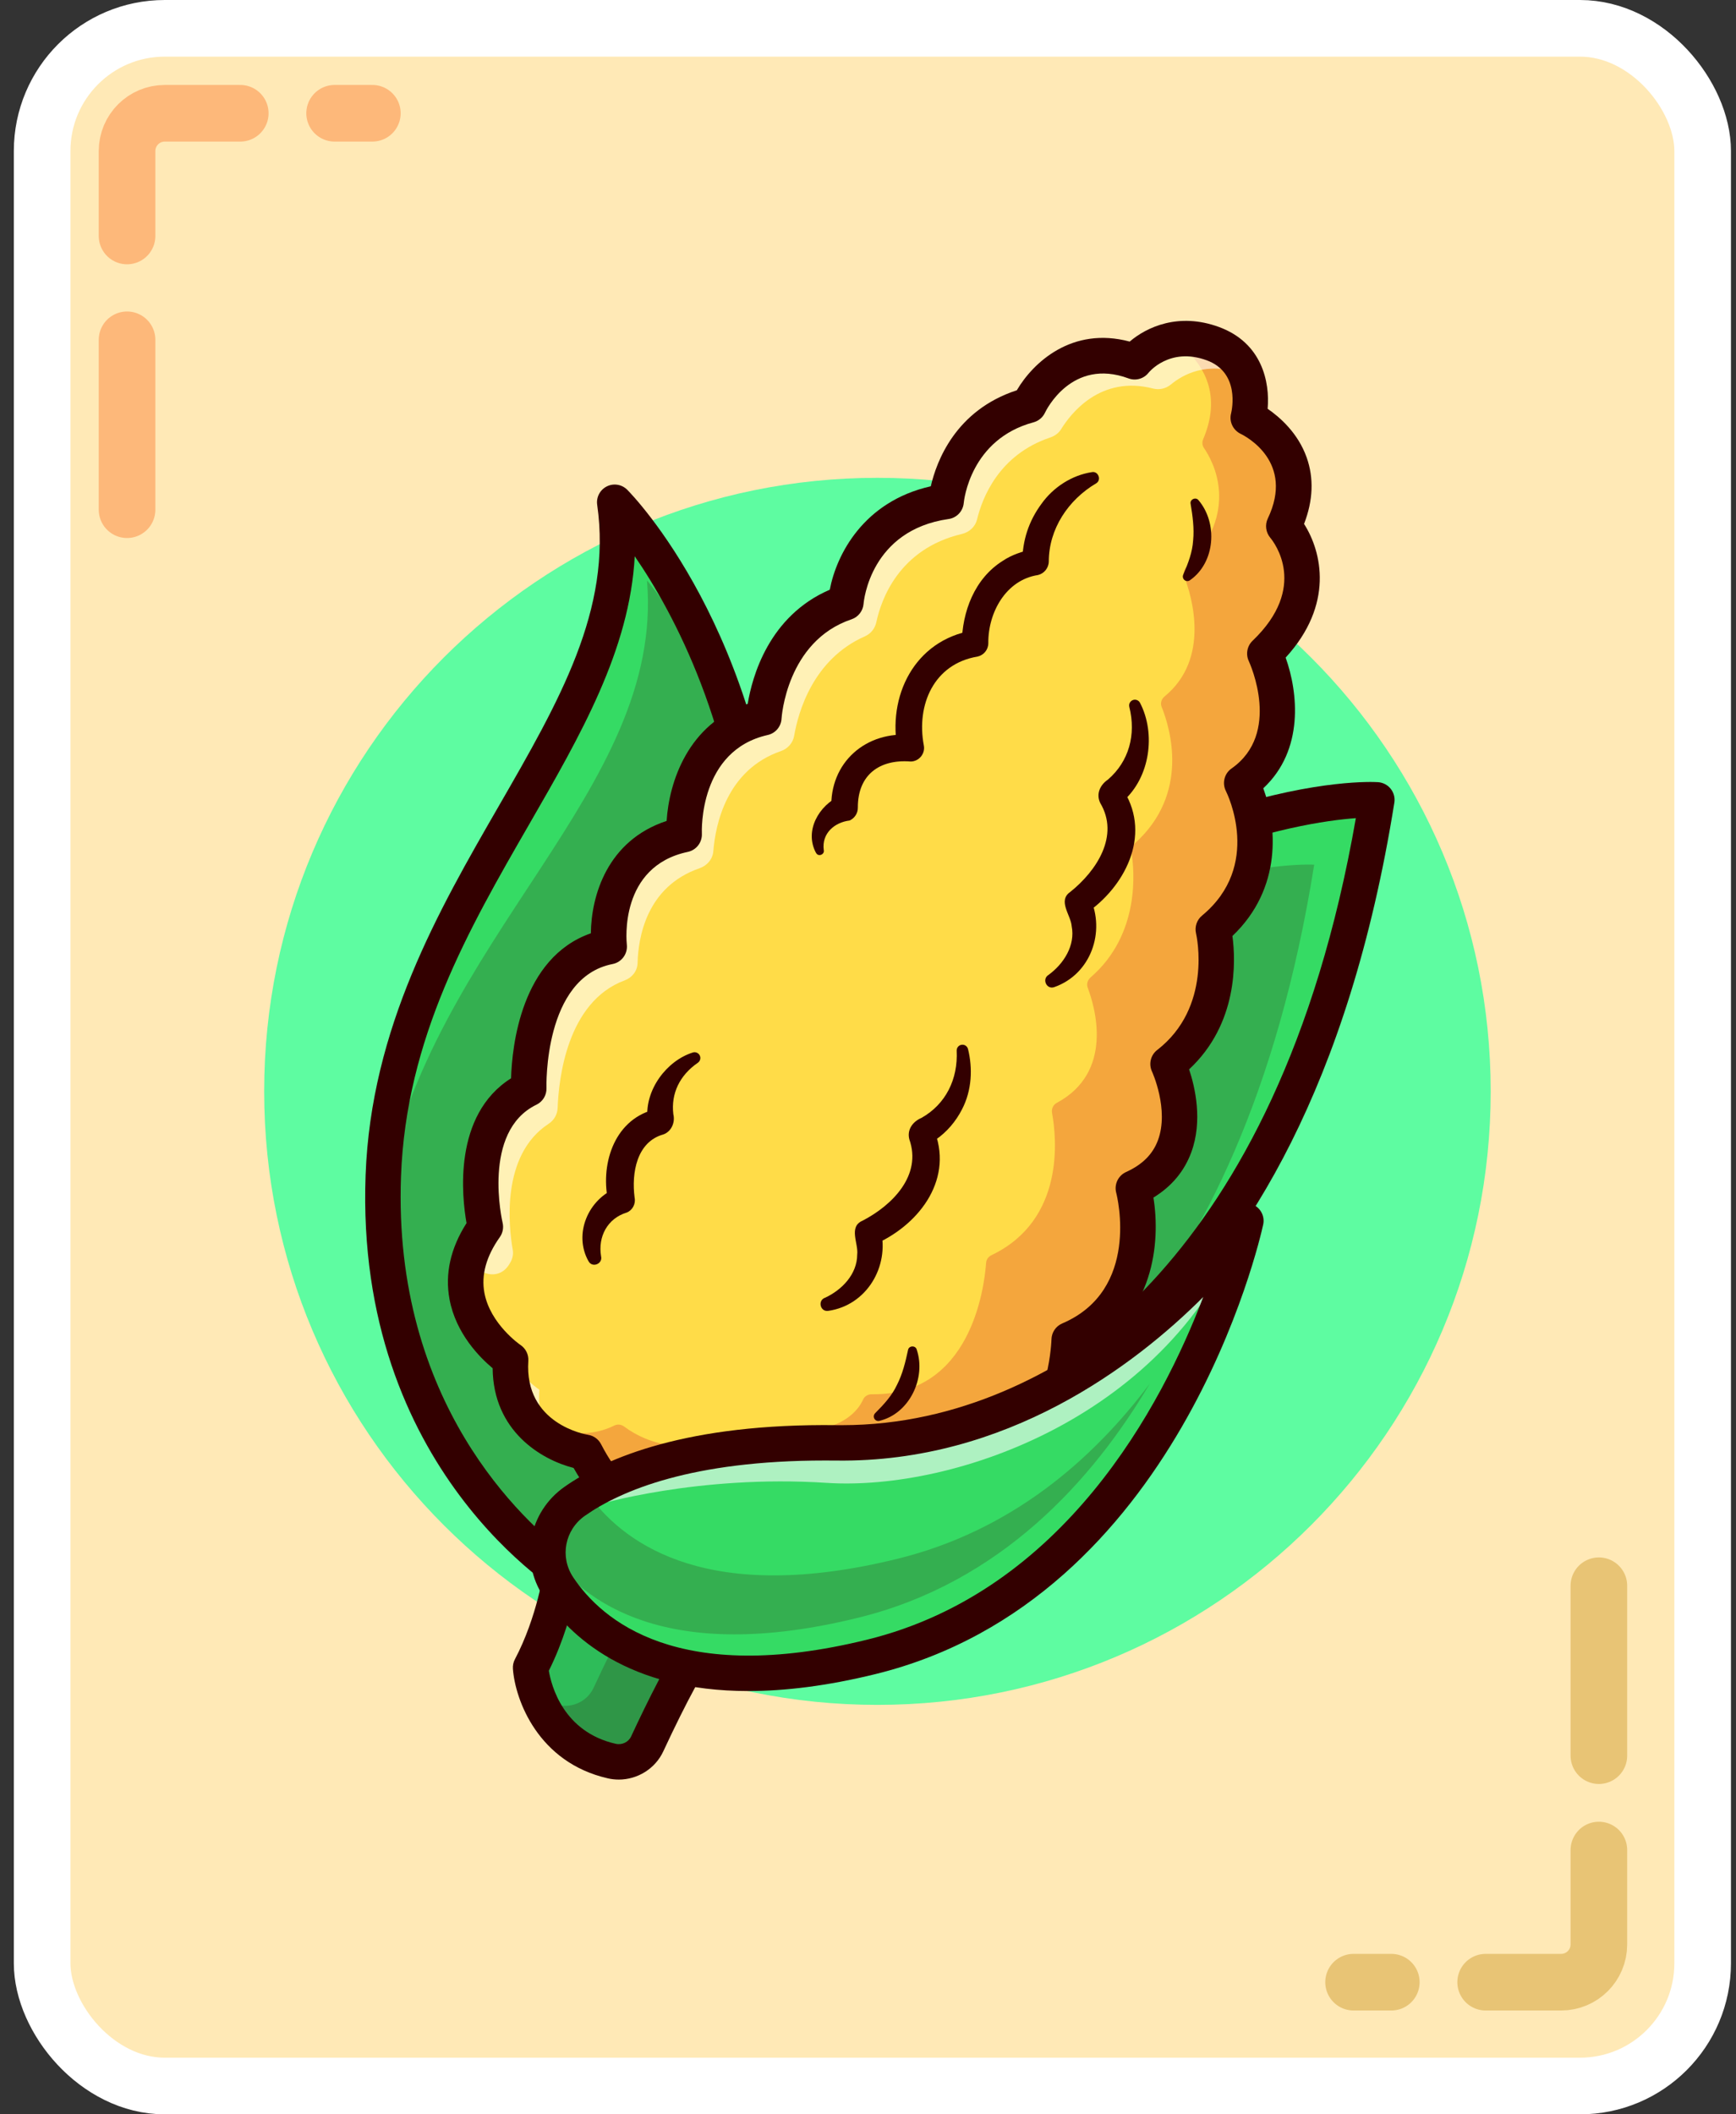 <svg width="92" height="112" viewBox="0 0 92 112" fill="none" xmlns="http://www.w3.org/2000/svg">
<rect x="0" y="0" width="92" height="112" fill="#333333" stroke="none"/>
<rect x="2.233" y="1.5" width="88" height="109" rx="6.5" fill="#FFE9B6"/>
<rect x="2.233" y="1.5" width="88" height="109" rx="6.5" stroke="white" stroke-width="3"/>
<path d="M12.733 6H8.733C7.629 6 6.733 6.895 6.733 8V12.5" stroke="#FA6E21" stroke-opacity="0.4" stroke-width="3" stroke-linecap="round" stroke-linejoin="bevel"/>
<path d="M19.733 6H17.733" stroke="#FA6E21" stroke-opacity="0.4" stroke-width="3" stroke-linecap="round" stroke-linejoin="bevel"/>
<path d="M6.733 27L6.733 18" stroke="#FA6E21" stroke-opacity="0.4" stroke-width="3" stroke-linecap="round" stroke-linejoin="bevel"/>
<path d="M78.733 105L82.733 105C83.838 105 84.733 104.105 84.733 103L84.733 98" stroke="#E8C475" stroke-width="3" stroke-linecap="round" stroke-linejoin="bevel"/>
<path d="M71.733 105L73.733 105" stroke="#E8C475" stroke-width="3" stroke-linecap="round" stroke-linejoin="bevel"/>
<path d="M84.733 84L84.733 93" stroke="#E8C475" stroke-width="3" stroke-linecap="round" stroke-linejoin="bevel"/>
<g clip-path="url(#clip0_14_2204)">
<path d="M46.5 90.311C64.449 90.311 79 75.76 79 57.811C79 39.862 64.449 25.311 46.5 25.311C28.551 25.311 14 39.862 14 57.811C14 75.76 28.551 90.311 46.5 90.311Z" fill="#5EFCA1"/>
<path d="M29.762 83.26C29.762 83.26 29.4 85.908 28.117 88.334C28.117 88.334 28.414 92.38 32.424 93.288C33.185 93.461 33.968 93.084 34.299 92.376C35.031 90.799 36.418 87.943 37.344 86.8C38.653 85.183 29.762 83.26 29.762 83.26Z" fill="#2EBC59"/>
<g opacity="0.2">
<path d="M33.843 84.791C33.003 86.157 32.029 88.174 31.456 89.408C31.127 90.116 30.342 90.492 29.581 90.32C29.011 90.191 28.526 89.993 28.095 89.759C28.477 91.025 29.495 93.031 32.177 93.64C32.938 93.813 33.722 93.436 34.052 92.728C34.784 91.151 36.171 88.294 37.097 87.152C37.747 86.35 35.885 85.472 33.844 84.791H33.843Z" fill="#330000"/>
</g>
<path d="M32.788 94.267C32.598 94.267 32.407 94.247 32.217 94.203C28.51 93.361 27.302 90.04 27.182 88.402C27.169 88.226 27.206 88.05 27.288 87.894C28.472 85.654 28.829 83.158 28.833 83.132C28.868 82.874 29.011 82.641 29.225 82.492C29.439 82.343 29.707 82.288 29.962 82.344C32.827 82.964 37.725 84.261 38.332 85.984C38.502 86.467 38.408 86.98 38.074 87.392C37.446 88.168 36.381 90.129 35.151 92.773C34.722 93.697 33.782 94.268 32.789 94.268L32.788 94.267ZM29.086 88.503C29.218 89.287 29.846 91.742 32.632 92.373C32.962 92.449 33.308 92.283 33.448 91.98C34.309 90.129 35.493 87.737 36.408 86.479C35.683 85.918 33.204 85.041 30.504 84.392C30.288 85.38 29.859 86.957 29.085 88.503H29.086Z" fill="#330000"/>
<path d="M51.055 75.478C51.055 75.478 68.2 72.223 72.968 42.371C72.968 42.371 61.845 41.66 45.122 55.227L51.056 75.478H51.055Z" fill="#35DB64"/>
<g opacity="0.2">
<path d="M69.647 45.804C67.699 58.003 63.679 65.764 59.61 70.673C54.983 74.731 51.051 75.478 51.051 75.478L45.331 55.94C60.069 45.191 69.645 45.804 69.645 45.804H69.647Z" fill="#330000"/>
</g>
<path d="M51.053 76.415C50.645 76.415 50.273 76.147 50.154 75.741L44.22 55.489C44.114 55.126 44.235 54.735 44.53 54.497C61.346 40.856 72.555 41.403 73.027 41.433C73.29 41.45 73.536 41.577 73.7 41.784C73.865 41.99 73.936 42.257 73.894 42.517C69.079 72.674 51.957 76.261 51.229 76.399C51.17 76.41 51.112 76.415 51.053 76.415ZM46.198 55.564L51.694 74.322C55.034 73.206 67.654 67.447 71.854 43.339C68.786 43.562 59.245 45.13 46.198 55.564Z" fill="#330000"/>
<path d="M30.57 83.846C30.57 83.846 19.755 77.517 20.312 62.285C20.87 47.052 34.249 38.271 32.577 26.606C32.577 26.606 39.601 33.672 40.493 47.386C41.385 61.099 30.57 83.844 30.57 83.844V83.846Z" fill="#35DB64"/>
<g opacity="0.2">
<path d="M30.571 83.847C30.571 83.847 20.277 77.822 20.296 63.385C22.797 49.657 35.231 41.886 34.287 30.747C34.287 30.747 38.233 35.21 40.073 43.585C40.265 44.786 40.411 46.053 40.495 47.386C41.387 61.1 30.571 83.848 30.571 83.848V83.847Z" fill="#330000"/>
</g>
<path d="M30.57 84.785C30.406 84.785 30.241 84.742 30.096 84.656C29.634 84.386 18.803 77.864 19.375 62.25C19.66 54.441 23.25 48.217 26.418 42.725C29.65 37.121 32.441 32.281 31.648 26.739C31.591 26.34 31.796 25.947 32.158 25.766C32.52 25.585 32.956 25.658 33.242 25.945C33.539 26.243 40.525 33.421 41.429 47.325C42.326 61.123 31.863 83.311 31.416 84.248C31.304 84.486 31.096 84.664 30.845 84.742C30.755 84.769 30.661 84.783 30.569 84.783L30.57 84.785ZM33.638 29.467C33.373 34.428 30.771 38.937 28.045 43.664C24.838 49.225 21.52 54.976 21.251 62.319C20.812 74.303 27.713 80.584 30.183 82.44C32.225 77.917 40.317 59.148 39.557 47.448C38.977 38.538 35.709 32.476 33.638 29.467Z" fill="#330000"/>
<path d="M31.017 76.933C31.017 76.933 26.78 76.264 27.059 72.026C27.059 72.026 22.753 69.17 25.722 64.988C25.722 64.988 24.383 59.428 28.022 57.672C28.022 57.672 27.771 51.025 32.287 50.146C32.287 50.146 31.701 45.17 36.258 44.209C36.258 44.209 36.008 39.024 40.481 38.021C40.481 38.021 40.732 33.297 44.83 31.916C44.83 31.916 45.164 27.276 50.14 26.565C50.14 26.565 50.474 22.55 54.53 21.463C54.53 21.463 56.286 17.743 60.132 19.163C60.132 19.163 61.638 17.24 64.272 18.202C66.906 19.163 66.153 22.131 66.153 22.131C66.153 22.131 69.93 23.915 68.035 27.873C68.035 27.873 70.766 31.051 67.031 34.619C67.031 34.619 69.149 39.134 65.805 41.476C65.805 41.476 68.147 46.047 64.3 49.225C64.3 49.225 65.359 53.685 61.902 56.361C61.902 56.361 64.133 61.099 60.063 62.939C60.063 62.939 61.624 68.848 56.662 70.966C56.662 70.966 56.524 78.588 50.225 78.197C50.225 78.197 49.802 80.817 44.562 80.093C44.562 80.093 40.327 82.325 37.206 79.719C37.206 79.719 33.694 82.116 31.018 76.932L31.017 76.933Z" fill="#FFDC48"/>
<path d="M67.264 34.389C70.121 31.456 68.7 28.831 68.189 28.085C68.093 27.946 68.085 27.768 68.151 27.612C69.474 24.506 67.265 22.802 66.441 22.296C66.272 22.192 66.182 22.003 66.209 21.806C66.317 21.008 66.366 18.97 64.268 18.204C64.028 18.117 63.796 18.053 63.576 18.009C63.122 17.921 62.818 18.482 63.132 18.822C63.944 19.704 64.659 21.16 63.766 23.256C63.699 23.412 63.708 23.59 63.804 23.731C64.315 24.476 65.735 27.101 62.878 30.033C62.741 30.173 62.694 30.377 62.765 30.559C63.15 31.56 64.169 34.881 61.715 36.896C61.551 37.03 61.481 37.249 61.561 37.445C61.996 38.517 63.094 42.033 60.126 44.686C60.001 44.797 59.934 44.963 59.96 45.129C60.117 46.084 60.45 49.481 57.795 51.776C57.637 51.913 57.57 52.129 57.645 52.324C58.044 53.38 59.039 56.796 55.999 58.425C55.808 58.527 55.714 58.746 55.754 58.958C55.993 60.262 56.461 64.616 52.545 66.489C52.384 66.566 52.272 66.716 52.259 66.894C52.162 68.237 51.441 73.927 46.201 73.857C46.005 73.855 45.819 73.956 45.74 74.136C45.45 74.79 44.339 76.276 40.322 75.759C40.228 75.747 40.134 75.76 40.049 75.8C39.348 76.132 35.845 77.614 33.076 75.567C32.922 75.453 32.721 75.43 32.549 75.516C32.225 75.677 31.633 75.909 30.902 75.917C30.321 75.922 30.209 76.746 30.773 76.883C30.784 76.886 30.794 76.889 30.804 76.891C30.941 76.924 31.055 77.015 31.122 77.139C33.342 81.24 36.089 80.297 36.939 79.871C37.109 79.786 37.307 79.811 37.459 79.924C40.228 81.97 43.732 80.489 44.433 80.158C44.517 80.117 44.612 80.103 44.706 80.116C48.724 80.632 49.834 79.146 50.123 78.493C50.203 78.314 50.389 78.212 50.585 78.215C55.824 78.284 56.545 72.595 56.643 71.251C56.656 71.074 56.768 70.923 56.929 70.846C60.845 68.974 60.377 64.619 60.137 63.316C60.098 63.103 60.192 62.883 60.383 62.782C63.423 61.154 62.427 57.737 62.029 56.681C61.956 56.486 62.021 56.269 62.179 56.133C64.834 53.838 64.501 50.443 64.344 49.486C64.318 49.32 64.385 49.154 64.51 49.043C67.478 46.39 66.38 42.874 65.945 41.803C65.865 41.606 65.934 41.388 66.099 41.254C68.555 39.238 67.534 35.917 67.149 34.916C67.079 34.734 67.126 34.53 67.262 34.39L67.264 34.389Z" fill="#F4A63D"/>
<g opacity="0.6">
<path d="M67.677 23.722C67.677 23.722 67.845 23.802 68.092 23.964C67.981 23.769 67.86 23.592 67.731 23.428C67.704 23.612 67.678 23.722 67.678 23.722H67.677Z" fill="white"/>
</g>
<g opacity="0.6">
<path d="M32.542 78.522C32.542 78.522 32.288 78.48 31.91 78.359C32.333 78.91 32.764 79.317 33.189 79.606C32.97 79.287 32.754 78.931 32.542 78.522Z" fill="white"/>
</g>
<g opacity="0.6">
<path d="M27.173 66.207C26.963 65.002 26.528 61.191 29.076 59.528C29.36 59.342 29.539 59.033 29.552 58.694C29.606 57.177 30.04 53.068 33.102 51.934C33.498 51.787 33.779 51.436 33.789 51.012C33.822 49.699 34.242 46.97 37.071 45.994C37.475 45.855 37.772 45.507 37.804 45.081C37.913 43.713 38.489 40.784 41.387 39.786C41.749 39.661 42.02 39.357 42.086 38.98C42.303 37.721 43.088 34.916 45.838 33.707C46.15 33.57 46.371 33.289 46.442 32.956C46.692 31.781 47.627 29.071 50.984 28.283C51.372 28.192 51.687 27.898 51.781 27.511C52.052 26.385 52.928 24.091 55.652 23.177C55.893 23.096 56.104 22.948 56.237 22.731C56.742 21.911 58.316 19.862 61.109 20.582C61.442 20.668 61.791 20.584 62.055 20.365C62.664 19.86 63.954 19.12 65.798 19.794C65.883 19.825 65.956 19.863 66.033 19.898C65.784 19.227 65.273 18.57 64.272 18.204C62.429 17.531 61.137 18.271 60.53 18.776C60.265 18.995 59.916 19.079 59.583 18.993C56.79 18.273 55.216 20.321 54.711 21.142C54.578 21.357 54.367 21.506 54.127 21.587C51.403 22.503 50.527 24.796 50.255 25.922C50.161 26.309 49.846 26.603 49.458 26.694C46.101 27.482 45.166 30.192 44.916 31.367C44.845 31.7 44.624 31.981 44.312 32.118C41.561 33.327 40.778 36.132 40.56 37.391C40.495 37.768 40.223 38.072 39.862 38.197C36.963 39.195 36.386 42.125 36.279 43.492C36.244 43.918 35.95 44.266 35.545 44.405C32.716 45.38 32.296 48.109 32.263 49.423C32.253 49.845 31.972 50.198 31.576 50.345C28.513 51.479 28.08 55.588 28.026 57.105C28.013 57.444 27.835 57.753 27.55 57.939C25.026 59.589 25.43 63.345 25.642 64.585C25.685 64.837 25.642 65.097 25.506 65.312C25.352 65.555 25.222 65.794 25.116 66.027C24.563 67.228 26.29 68.112 26.98 66.985C26.993 66.962 27.007 66.941 27.021 66.918C27.155 66.705 27.217 66.455 27.174 66.207H27.173Z" fill="white"/>
</g>
<g opacity="0.6">
<path d="M28.584 73.616C28.584 73.616 27.741 73.055 27.058 72.07C26.929 74.262 28.013 75.487 29.081 76.16C28.726 75.503 28.515 74.669 28.585 73.616H28.584Z" fill="white"/>
</g>
<path d="M31.185 66.805C30.38 65.362 31.175 63.522 32.668 62.932L32.252 63.726C31.791 61.785 32.484 59.375 34.619 58.788L34.66 58.773C34.669 58.77 34.709 58.755 34.653 58.775C34.438 58.851 34.281 59.103 34.316 59.337L34.311 59.256C34.178 57.725 35.323 56.198 36.705 55.756C36.864 55.699 37.039 55.782 37.097 55.94C37.145 56.074 37.095 56.219 36.982 56.297C36.023 56.958 35.554 57.92 35.683 59.018C35.791 59.453 35.584 59.94 35.155 60.093C33.738 60.486 33.462 62.14 33.631 63.436C33.7 63.77 33.522 64.109 33.214 64.231C32.188 64.543 31.681 65.512 31.854 66.546C31.954 66.952 31.381 67.181 31.188 66.805H31.185Z" fill="#330000"/>
<path d="M43.722 68.745C44.625 68.328 45.426 67.492 45.428 66.455C45.502 65.874 44.951 64.986 45.711 64.662C47.305 63.837 48.863 62.252 48.19 60.353C48.057 59.84 48.369 59.414 48.837 59.215C50.116 58.492 50.776 57.172 50.699 55.653C50.695 55.484 50.829 55.344 50.998 55.34C51.143 55.336 51.267 55.436 51.301 55.572C51.549 56.577 51.513 57.749 50.98 58.769C50.656 59.401 50.179 59.968 49.587 60.372C49.524 60.416 49.377 60.507 49.316 60.545C49.509 60.447 49.616 60.197 49.558 59.997C49.543 59.943 49.554 59.987 49.558 60C50.502 62.622 48.589 64.974 46.273 65.952L46.68 65.153C47.14 67.099 45.929 69.146 43.896 69.438C43.469 69.505 43.316 68.889 43.723 68.743L43.722 68.745Z" fill="#330000"/>
<path d="M55.569 51.641C56.373 51.056 56.995 50.079 56.794 49.061C56.752 48.478 56.038 47.714 56.719 47.247C58.121 46.126 59.339 44.266 58.307 42.535C58.076 42.058 58.298 41.579 58.718 41.294C59.829 40.336 60.218 38.915 59.848 37.443C59.807 37.277 59.911 37.109 60.078 37.072C60.22 37.04 60.361 37.114 60.421 37.24C61.256 38.858 60.956 41.17 59.523 42.436L59.448 42.506C59.617 42.373 59.673 42.106 59.578 41.922C59.553 41.871 59.573 41.913 59.578 41.924C61.019 44.292 59.595 47.009 57.523 48.404L57.765 47.541C58.598 49.359 57.812 51.604 55.875 52.288C55.469 52.438 55.198 51.863 55.569 51.642V51.641Z" fill="#330000"/>
<path d="M43.243 45.177C42.615 44.008 43.398 42.664 44.516 42.156L44.057 42.856C43.952 40.382 45.907 38.697 48.314 38.936L47.584 39.786C46.996 36.873 48.471 33.92 51.533 33.401L50.969 34.111C50.986 32.4 51.649 30.642 53.145 29.707C53.637 29.375 54.196 29.21 54.744 29.079L54.175 29.793C54.182 28.63 54.516 27.606 55.192 26.69C55.819 25.808 56.804 25.173 57.863 25.01C58.209 24.94 58.393 25.439 58.081 25.61C56.605 26.485 55.584 28.025 55.581 29.745C55.574 30.092 55.332 30.381 55.011 30.46C53.3 30.722 52.36 32.459 52.376 34.069C52.376 34.415 52.134 34.705 51.811 34.779C49.486 35.163 48.553 37.342 48.959 39.489C49.044 39.922 48.7 40.339 48.259 40.339C46.597 40.208 45.458 41.056 45.462 42.773C45.469 43.079 45.288 43.346 45.025 43.464C44.214 43.564 43.542 44.153 43.655 45.022C43.718 45.268 43.355 45.412 43.245 45.173L43.243 45.177Z" fill="#330000"/>
<path d="M63.514 26.494C64.549 27.71 64.402 29.801 63.068 30.732C62.963 30.812 62.812 30.792 62.732 30.685C62.679 30.615 62.67 30.523 62.703 30.446C62.98 29.809 63.193 29.239 63.231 28.621C63.294 27.985 63.203 27.324 63.097 26.688C63.047 26.455 63.37 26.309 63.513 26.494H63.514Z" fill="#330000"/>
<path d="M48.58 71.485C49.096 72.996 48.191 74.887 46.609 75.263C46.481 75.298 46.349 75.224 46.314 75.096C46.29 75.01 46.316 74.922 46.375 74.863C46.867 74.371 47.273 73.921 47.536 73.359C47.828 72.792 47.987 72.143 48.122 71.51C48.162 71.276 48.515 71.258 48.581 71.484L48.58 71.485Z" fill="#330000"/>
<path d="M40.836 81.929C39.639 81.929 38.328 81.656 37.108 80.823C36.471 81.095 35.404 81.389 34.176 81.078C32.697 80.703 31.427 79.588 30.398 77.76C28.676 77.319 26.137 75.807 26.108 72.478C25.428 71.911 24.159 70.639 23.823 68.827C23.572 67.478 23.876 66.122 24.724 64.79C24.48 63.414 23.99 59.074 27.084 57.119C27.134 55.443 27.61 50.735 31.313 49.438C31.334 47.448 32.184 44.52 35.328 43.486C35.458 41.431 36.458 38.339 39.625 37.285C39.858 35.862 40.737 32.631 43.975 31.238C44.326 29.386 45.754 26.565 49.328 25.759C49.629 24.445 50.636 21.732 53.886 20.674C54.744 19.212 56.807 17.274 59.869 18.094C60.775 17.32 62.465 16.542 64.593 17.319C66.882 18.155 67.303 20.236 67.179 21.654C67.821 22.095 68.786 22.935 69.245 24.227C69.636 25.326 69.59 26.51 69.109 27.753C70.053 29.232 70.705 32.028 68.133 34.835C68.79 36.67 69.125 39.734 66.948 41.757C67.666 43.707 67.971 47.052 65.313 49.581C65.49 50.904 65.617 54.223 63.017 56.646C63.333 57.593 63.747 59.376 63.132 61.041C62.761 62.047 62.088 62.85 61.126 63.438C61.514 65.82 61.145 69.716 57.562 71.58C57.441 72.826 56.95 75.727 54.962 77.563C53.852 78.588 52.467 79.119 50.838 79.151C50.279 80.116 48.757 81.546 44.717 81.061C44.106 81.338 42.596 81.929 40.837 81.929H40.836ZM37.205 78.783C37.419 78.783 37.632 78.856 37.806 79C40.397 81.164 44.087 79.284 44.125 79.265C44.297 79.175 44.498 79.139 44.69 79.166C48.011 79.623 49.158 78.616 49.304 78.018C49.381 77.541 49.802 77.229 50.282 77.263C51.686 77.35 52.801 77 53.681 76.19C55.626 74.401 55.722 70.985 55.723 70.95C55.731 70.582 55.953 70.25 56.292 70.106C60.435 68.337 59.208 63.388 59.153 63.179C59.039 62.737 59.258 62.275 59.674 62.086C60.536 61.696 61.09 61.145 61.366 60.401C61.969 58.778 61.06 56.78 61.05 56.76C60.865 56.362 60.979 55.888 61.325 55.621C64.247 53.359 63.42 49.6 63.384 49.441C63.304 49.094 63.426 48.729 63.7 48.503C66.904 45.856 65.046 42.062 64.967 41.903C64.757 41.486 64.883 40.976 65.265 40.709C67.914 38.855 66.251 35.174 66.179 35.017C66.01 34.653 66.091 34.22 66.381 33.942C69.349 31.107 67.534 28.742 67.316 28.482C67.081 28.199 67.028 27.801 67.186 27.469C68.617 24.481 66.043 23.123 65.745 22.979C65.345 22.784 65.131 22.334 65.241 21.902C65.293 21.686 65.71 19.728 63.948 19.085C61.978 18.365 60.88 19.73 60.87 19.743C60.619 20.064 60.189 20.187 59.806 20.045C56.8 18.934 55.433 21.744 55.378 21.865C55.26 22.114 55.039 22.299 54.772 22.371C51.427 23.268 51.086 26.51 51.074 26.647C51.033 27.08 50.702 27.433 50.272 27.493C46.132 28.084 45.778 31.829 45.765 31.987C45.734 32.361 45.484 32.686 45.129 32.805C41.675 33.967 41.42 38.029 41.418 38.069C41.395 38.489 41.096 38.843 40.687 38.934C37.05 39.75 37.188 43.985 37.196 44.165C37.215 44.623 36.901 45.031 36.452 45.126C32.804 45.895 33.2 49.869 33.219 50.039C33.273 50.525 32.945 50.973 32.467 51.066C28.799 51.78 28.958 57.578 28.961 57.638C28.973 58.01 28.766 58.355 28.431 58.517C25.508 59.928 26.624 64.721 26.635 64.769C26.699 65.034 26.645 65.311 26.489 65.532C25.77 66.544 25.494 67.538 25.671 68.484C25.98 70.143 27.565 71.234 27.582 71.245C27.861 71.431 28.021 71.753 27.999 72.088C27.779 75.431 31.029 75.984 31.167 76.005C31.462 76.052 31.718 76.237 31.854 76.503C32.663 78.068 33.599 78.995 34.639 79.258C35.761 79.542 36.669 78.951 36.678 78.945C36.839 78.836 37.024 78.781 37.207 78.781L37.205 78.783Z" fill="#330000"/>
<path d="M66.019 64.685C65.888 65.267 61.59 83.984 46.172 87.769C35.77 90.321 31.369 86.747 29.586 84.057C28.591 82.555 28.985 80.556 30.459 79.524C30.708 79.351 30.984 79.172 31.294 78.994C33.584 77.671 37.577 76.343 44.343 76.427C57.415 76.591 65.711 65.11 66.02 64.682L66.019 64.685Z" fill="#35DB64"/>
<g opacity="0.2">
<path d="M60.938 73.285C57.907 78.418 53.023 83.847 45.473 85.696C35.366 88.183 30.927 84.874 29.051 82.214C29.125 81.266 29.614 80.36 30.459 79.769C30.698 79.6 30.961 79.432 31.252 79.262C33.199 81.89 37.661 85.005 47.553 82.574C53.572 81.097 57.894 77.343 60.94 73.284L60.938 73.285Z" fill="#330000"/>
</g>
<g opacity="0.6">
<path d="M66.019 64.685C62.045 75.002 50.633 78.995 43.806 78.55C36.974 78.105 31.616 79.723 31.616 79.723C31.616 79.723 31.49 79.456 31.293 78.995C33.583 77.672 37.575 76.345 44.342 76.428C57.413 76.593 65.709 65.111 66.019 64.683V64.685Z" fill="white"/>
</g>
<path d="M39.663 89.578C33.26 89.578 30.183 86.657 28.804 84.577C27.526 82.648 28.016 80.091 29.921 78.756C32.122 77.213 36.423 75.393 44.352 75.493C44.439 75.493 44.526 75.494 44.614 75.494C57.12 75.494 65.178 64.243 65.257 64.129C65.514 63.764 65.995 63.631 66.403 63.809C66.811 63.989 67.038 64.432 66.943 64.868C66.767 65.678 62.443 84.739 46.394 88.68C43.819 89.313 41.59 89.577 39.662 89.577L39.663 89.578ZM43.723 77.366C36.677 77.366 32.921 78.946 30.999 80.292C29.934 81.038 29.658 82.464 30.369 83.54C31.89 85.834 35.936 89.317 45.946 86.858C56.387 84.294 61.578 74.448 63.768 68.702C60.13 72.339 53.347 77.484 44.328 77.369C44.124 77.367 43.92 77.366 43.722 77.366H43.723Z" fill="#330000"/>
</g>
<defs>
<clipPath id="clip0_14_2204">
<rect width="65" height="77.267" fill="white" transform="translate(14 17)"/>
</clipPath>
</defs>
</svg>
